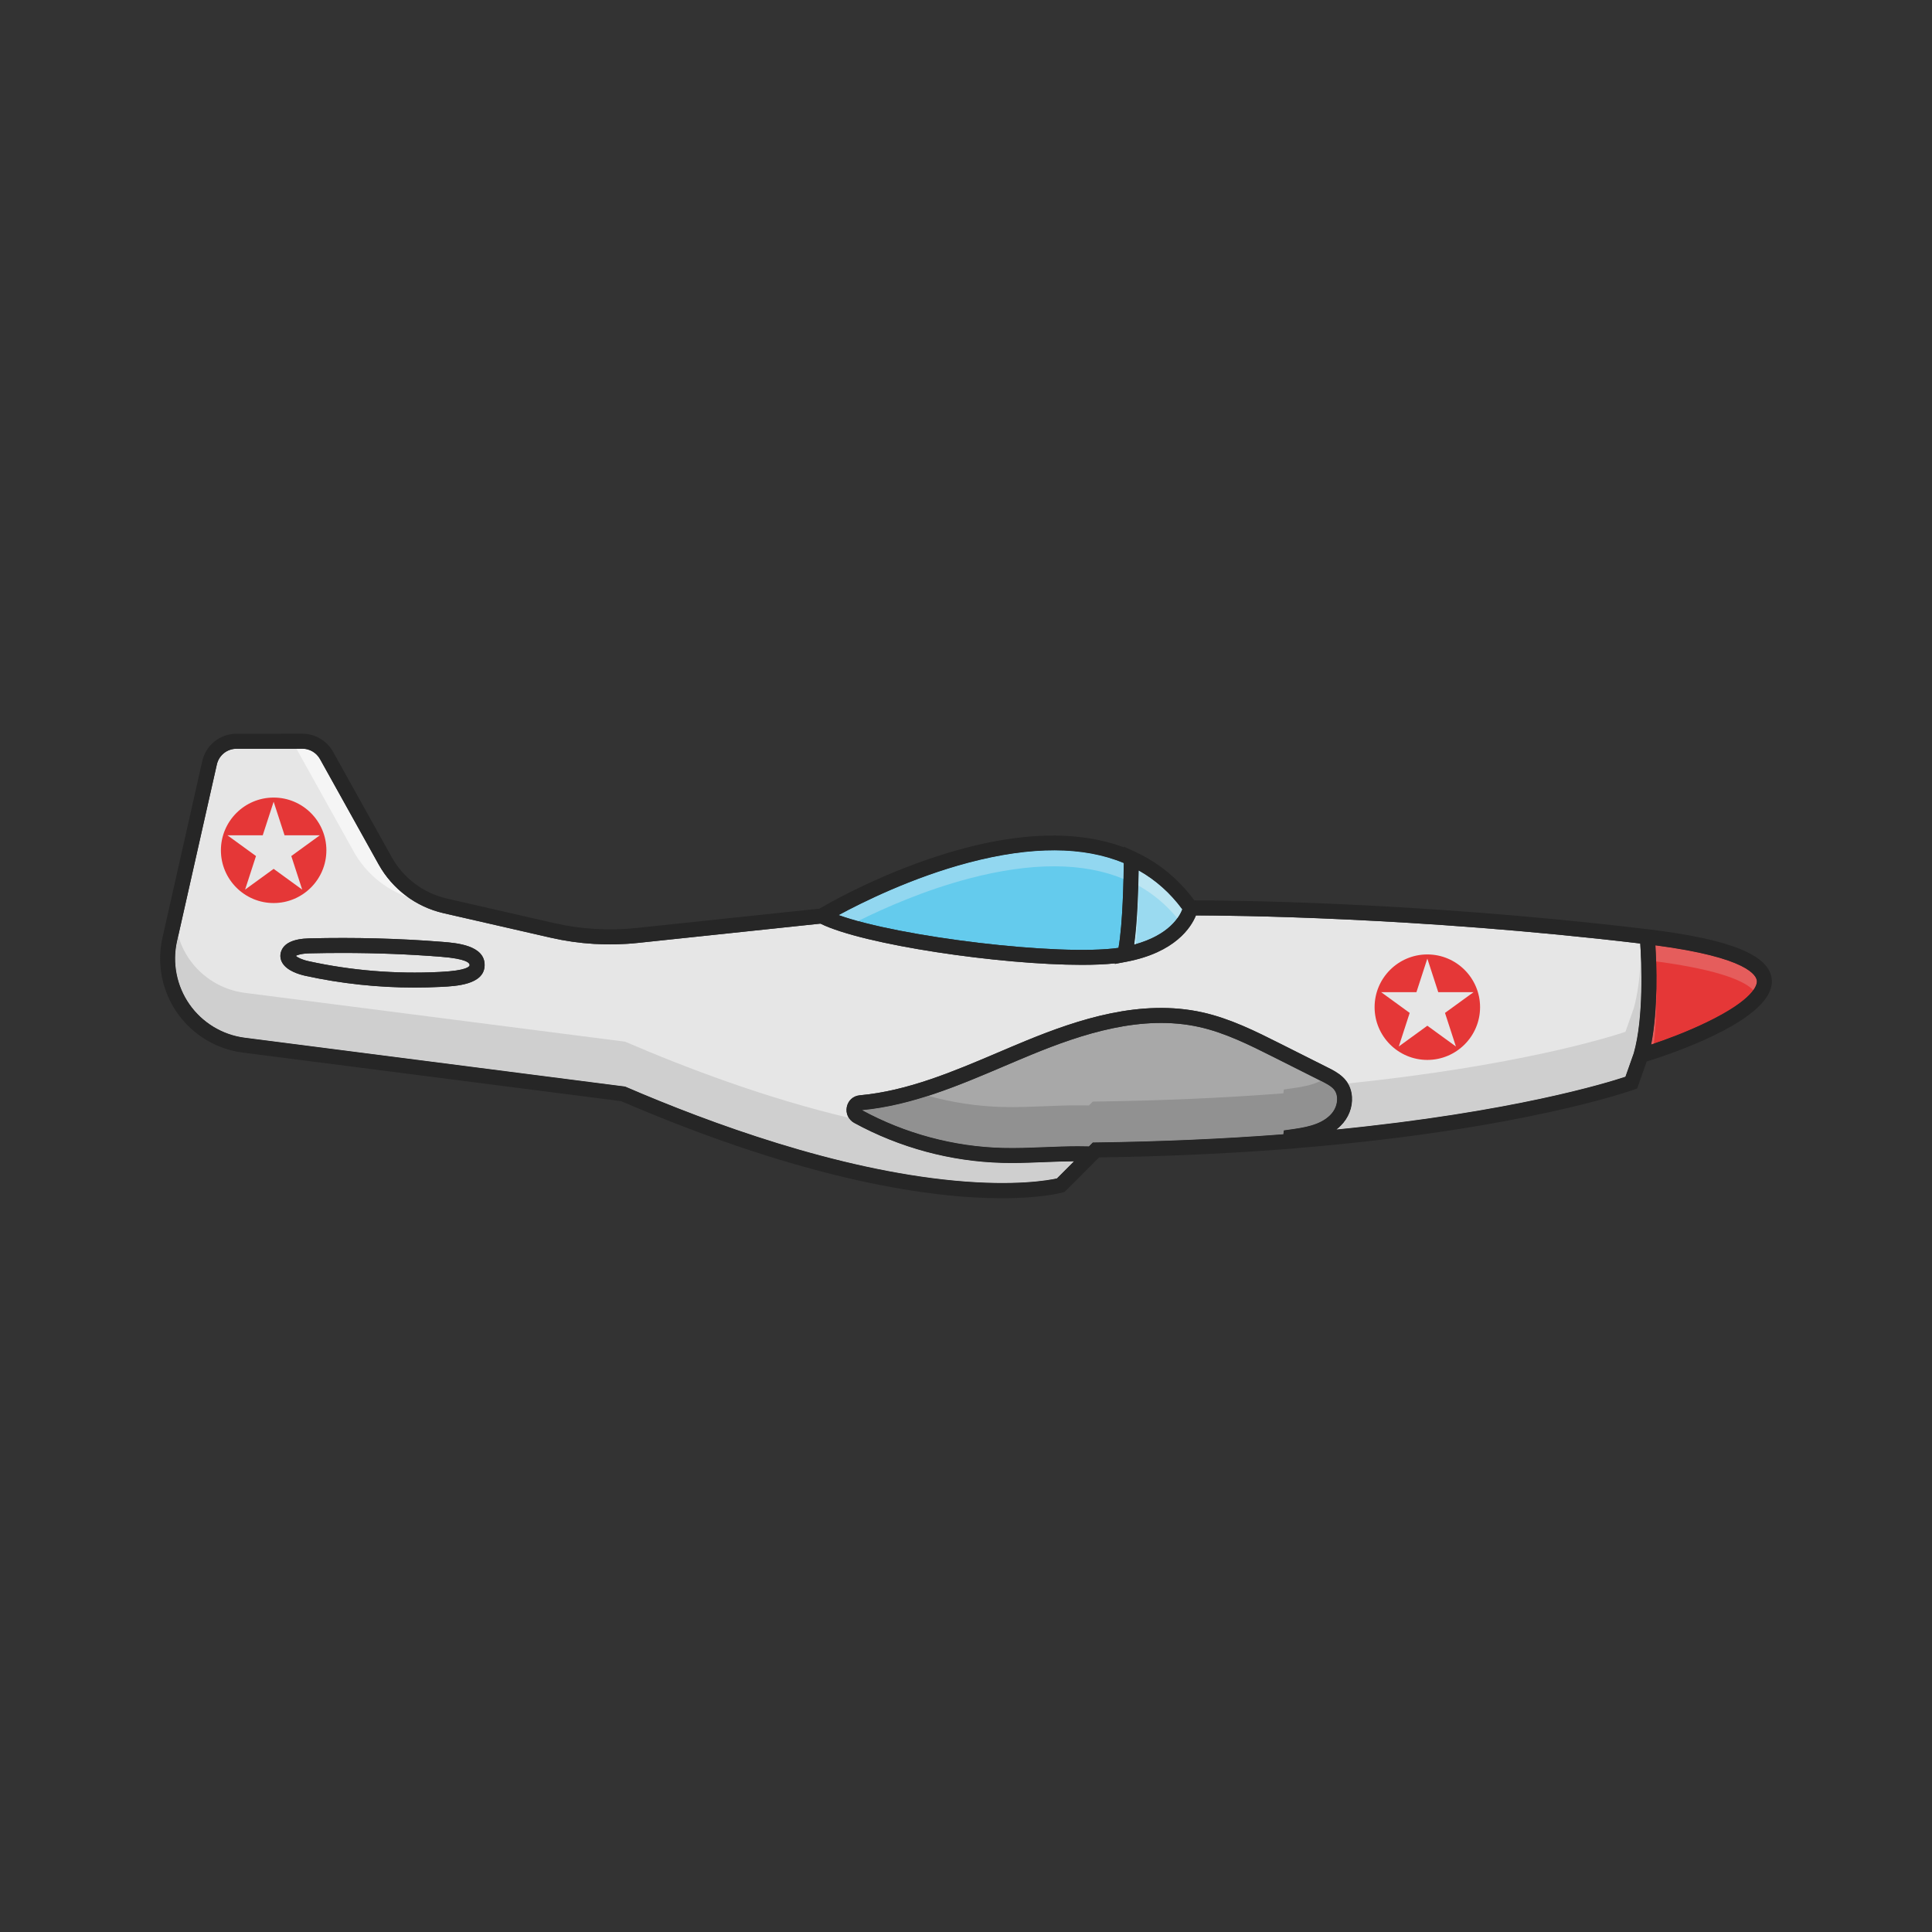 <?xml version="1.0" encoding="utf-8"?>
<!-- Generator: Adobe Illustrator 16.0.0, SVG Export Plug-In . SVG Version: 6.00 Build 0)  -->
<!DOCTYPE svg PUBLIC "-//W3C//DTD SVG 1.1 Tiny//EN" "http://www.w3.org/Graphics/SVG/1.1/DTD/svg11-tiny.dtd">
<svg version="1.1" baseProfile="tiny" id="Layer_1" xmlns="http://www.w3.org/2000/svg" xmlns:xlink="http://www.w3.org/1999/xlink"
	 x="0px" y="0px" width="350px" height="350px" viewBox="0 0 350 350" xml:space="preserve">
<rect x="0" y="0" width="350" height="350" fill="#333333" stroke="none"/>
<g>
	<path fill="#E6E6E6" d="M195.982,174.79c-14.843,0-39.563-3.627-47.351-7.466l-33.075,3.494c-5.296,0.56-10.614,0.241-15.804-0.947
		l-19.406-4.44c-4.984-1.14-9.269-4.356-11.755-8.823l-10.622-19.081c-0.648-1.164-1.878-1.886-3.209-1.886H42.863
		c-1.729,0-3.203,1.178-3.583,2.866l-7.205,31.984c-0.892,3.959-0.069,8.138,2.259,11.462s5.971,5.527,9.997,6.045l68.915,8.848
		l0.175,0.074c15.395,6.633,38.204,14.961,59.444,16.967c11.069,1.047,17.184-0.084,18.6-0.398l3.109-3.109
		c-1.749,0.016-3.503,0.08-5.222,0.15c-1.985,0.08-4.022,0.16-6.062,0.16c-0.581,0-1.164-0.006-1.744-0.021
		c-9.326-0.246-18.595-2.748-26.806-7.236c-1.032-0.564-1.567-1.727-1.333-2.891c0.234-1.162,1.139-1.99,2.303-2.109l0.053-0.006
		c8.676-0.787,16.997-4.33,25.046-7.756c1.632-0.695,3.319-1.414,4.983-2.098c9.593-3.945,20.9-7.645,32.034-5.172
		c5.062,1.125,9.685,3.447,14.155,5.695l8.613,4.33c1.636,0.822,4.108,2.064,4.329,5.262c0.134,1.928-0.618,3.85-2.062,5.271
		c-0.247,0.244-0.505,0.465-0.77,0.672c31.929-3.164,49.063-8.465,52.368-9.566l1.507-4.27c1.84-6.475,1.396-16.562,1.186-19.871
		c-40.688-4.825-74.434-5.082-80.498-5.086c-0.866,2.132-3.728,6.713-12.637,8.398l-2.049,0.388l0.023-0.101
		C200.282,174.703,198.252,174.79,195.982,174.79z M87.793,174.922c-0.105,3.475-5.174,3.727-7.896,3.861l-0.108,0.004
		c-1.566,0.08-3.13,0.117-4.692,0.117c-6.686,0-13.318-0.713-19.776-2.127c-1.2-0.264-3.34-0.919-4.177-2.357
		c-0.363-0.623-0.444-1.311-0.233-1.989c0.479-1.547,2.208-2.367,5.141-2.437c8.244-0.198,16.325,0.015,24.02,0.628l0.106,0.008
		C82.686,170.83,87.906,171.245,87.793,174.922z"/>
	<path fill="#F5F5F5" d="M64.071,154.261l-10.367-18.622h1.055c1.332,0,2.562,0.723,3.209,1.886l10.622,19.081
		c1.318,2.367,3.144,4.378,5.308,5.92C69.747,161.074,66.23,158.141,64.071,154.261z"/>
	<path fill="#CFCFCF" d="M244.925,198.686c-0.066-0.969-0.343-1.754-0.736-2.406c30.578-3.184,47.041-8.275,50.273-9.354l1.507-4.27
		c0.785-2.762,1.153-6.18,1.303-9.449c0.178,4.42,0.219,12.234-1.303,17.586l-1.507,4.27c-3.306,1.102-20.439,6.402-52.368,9.566
		c0.265-0.207,0.522-0.428,0.77-0.672C244.307,202.535,245.059,200.613,244.925,198.686z"/>
	<path fill="#CFCFCF" d="M32.292,169.525c0.437,1.52,1.119,2.973,2.042,4.291c2.328,3.324,5.971,5.527,9.997,6.045l68.915,8.848
		l0.175,0.074c10.822,4.662,25.31,10.16,40.339,13.713c0.237,0.381,0.566,0.707,0.98,0.934c8.211,4.488,17.48,6.99,26.806,7.236
		c0.58,0.016,1.163,0.021,1.744,0.021c2.039,0,4.076-0.08,6.062-0.16c1.719-0.07,3.473-0.135,5.222-0.15l-3.109,3.109
		c-1.416,0.314-7.53,1.445-18.6,0.398c-21.24-2.006-44.049-10.334-59.444-16.967l-0.175-0.074l-68.915-8.848
		c-4.025-0.518-7.669-2.721-9.997-6.045s-3.151-7.503-2.259-11.462L32.292,169.525z"/>
	<path fill="#64CBED" d="M151.936,165.774c4.137-2.238,13.268-6.797,23.556-9.505c11.403-3.002,20.794-2.966,28.09,0.081
		c-0.025,2.688-0.171,11.011-0.954,15.365C191.866,173.25,162.856,169.737,151.936,165.774z"/>
	<path fill="#92D7F0" d="M175.491,159.166c-7.984,2.102-15.271,5.318-20.067,7.699c-1.3-0.357-2.473-0.722-3.488-1.09
		c4.137-2.238,13.268-6.797,23.556-9.505c11.403-3.002,20.794-2.966,28.09,0.081c-0.006,0.664-0.02,1.671-0.049,2.877
		C196.242,156.201,186.869,156.17,175.491,159.166z"/>
	<path fill="#9ADAF0" d="M214.184,164.733c-0.488,1.29-2.344,4.668-8.719,6.392c0.585-4.11,0.76-10.207,0.812-13.438
		C209.353,159.416,212.005,161.778,214.184,164.733z"/>
	<path fill="#BCE5F2" d="M206.276,160.453c-0.041,2.542-0.159,6.854-0.491,10.581c-0.106,0.031-0.211,0.062-0.32,0.091
		c0.585-4.11,0.76-10.207,0.812-13.438c3.076,1.729,5.729,4.092,7.907,7.047c-0.146,0.387-0.417,0.962-0.895,1.623
		C211.292,163.93,208.944,161.953,206.276,160.453z"/>
	<path fill="#E53737" d="M318.274,177.732c0.04,0.701-0.499,3.309-9.07,7.459c-3.682,1.783-7.603,3.232-10.079,4.041
		c1.267-6.422,0.977-14.519,0.77-17.974C316.706,173.469,318.221,176.754,318.274,177.732z"/>
	<g>
		<path fill="#E55D5C" d="M300.067,178.832c0.043,3.018-0.035,6.723-0.464,10.242c-0.165,0.055-0.324,0.107-0.479,0.158
			C299.777,185.922,300.017,182.168,300.067,178.832z"/>
		<path fill="#E55D5C" d="M300.026,174.169c-0.036-1.152-0.086-2.145-0.132-2.91c16.812,2.21,18.326,5.495,18.38,6.474
			c0.016,0.271-0.059,0.83-0.648,1.65C316.269,177.945,312.164,175.777,300.026,174.169z"/>
	</g>
	<path fill="#A8A8A8" d="M198.523,206.971l-0.552,0.006l-0.706,0.707c-0.656-0.02-1.314-0.027-1.972-0.027
		c-2.036,0-4.067,0.082-6.052,0.162c-2.507,0.1-5.101,0.205-7.625,0.139c-8.854-0.234-17.657-2.602-25.464-6.846
		c9.046-0.852,17.521-4.459,25.718-7.949c1.625-0.691,3.304-1.406,4.953-2.084c9.204-3.785,20.017-7.342,30.414-5.033
		c4.733,1.051,9.203,3.299,13.525,5.471l8.614,4.332c1.69,0.85,2.733,1.449,2.842,3.025c0.079,1.137-0.381,2.287-1.26,3.152
		c-1.873,1.846-4.779,2.254-7.344,2.613l-1.036,0.145l-0.082,0.701C221.679,206.316,210.256,206.816,198.523,206.971z"/>
	<path fill="#919191" d="M181.617,200.543c2.524,0.066,5.118-0.039,7.625-0.139c1.984-0.08,4.016-0.162,6.052-0.162
		c0.657,0,1.315,0.008,1.972,0.027l0.706-0.705l0.552-0.008c11.732-0.154,23.155-0.654,33.975-1.486l0.082-0.699l1.036-0.146
		c1.887-0.264,3.956-0.557,5.666-1.426l0.096,0.049c1.69,0.85,2.733,1.449,2.842,3.025c0.079,1.137-0.381,2.287-1.26,3.152
		c-1.873,1.846-4.779,2.254-7.344,2.613l-1.036,0.145l-0.082,0.701c-10.819,0.832-22.242,1.332-33.975,1.486l-0.552,0.006
		l-0.706,0.707c-0.656-0.02-1.314-0.027-1.972-0.027c-2.036,0-4.067,0.082-6.052,0.162c-2.507,0.1-5.101,0.205-7.625,0.139
		c-8.854-0.234-17.657-2.602-25.464-6.846c4.1-0.385,8.082-1.34,11.974-2.592C172.525,199.734,177.063,200.422,181.617,200.543z"/>
	<path fill="#E6E6E6" d="M79.763,176.074l-0.109,0.006c-8.03,0.398-16.021-0.257-23.752-1.952c-1.254-0.275-2.042-0.706-2.318-0.96
		c0.239-0.146,0.971-0.426,2.532-0.463c1.969-0.047,3.929-0.07,5.876-0.07c6.112,0,12.098,0.231,17.864,0.691l0.107,0.008
		c4.483,0.356,5.132,1.096,5.119,1.505C85.076,175.068,84.672,175.832,79.763,176.074z"/>
	<g>
		<path fill="#262626" d="M32.112,183.506c2.764,3.949,7.091,6.566,11.873,7.18l68.538,8.799
			c34.344,14.773,56.849,17.588,69.002,17.588c7.055,0,10.62-0.947,10.997-1.053l0.34-0.098l5.484-5.482l0,0l0.765-0.766
			c1.342-0.02,2.664-0.043,3.977-0.07c0.347-0.008,0.692-0.016,1.038-0.023c1.203-0.027,2.403-0.057,3.599-0.092
			c0.192-0.006,0.385-0.012,0.577-0.018c1.144-0.033,2.281-0.072,3.417-0.113c0.496-0.018,0.991-0.037,1.487-0.057
			c0.782-0.029,1.562-0.063,2.34-0.096c1.046-0.045,2.087-0.094,3.125-0.145c0.31-0.014,0.619-0.029,0.929-0.045
			c4.829-0.244,9.575-0.547,14.204-0.914l1.056-0.084l0.002-0.014c41.022-3.373,60.884-10.51,61.131-10.602l0.598-0.219l1.726-4.889
			c0.434-0.133,1.042-0.324,1.782-0.568c0.014-0.006,0.028-0.01,0.042-0.016c0.088-0.027,0.177-0.059,0.268-0.088
			c0.026-0.01,0.054-0.018,0.08-0.027c0.084-0.027,0.171-0.057,0.258-0.086c0.037-0.014,0.075-0.025,0.113-0.039
			c0.084-0.029,0.169-0.059,0.256-0.088c0.041-0.014,0.082-0.027,0.123-0.043c0.089-0.029,0.179-0.061,0.27-0.092
			c0.039-0.014,0.079-0.027,0.118-0.041c0.094-0.033,0.188-0.066,0.282-0.1c0.044-0.016,0.088-0.031,0.131-0.047
			c0.096-0.033,0.19-0.066,0.288-0.102c0.034-0.012,0.07-0.025,0.105-0.037c0.341-0.123,0.692-0.252,1.056-0.385
			c0.047-0.018,0.093-0.035,0.141-0.053c0.088-0.033,0.178-0.066,0.268-0.1c0.069-0.027,0.139-0.053,0.209-0.08
			c0.086-0.033,0.172-0.064,0.259-0.098c0.071-0.027,0.144-0.055,0.216-0.084c0.088-0.033,0.176-0.066,0.264-0.102
			c0.077-0.029,0.154-0.059,0.231-0.09c0.086-0.033,0.172-0.068,0.258-0.102c0.079-0.031,0.157-0.063,0.235-0.094
			c0.088-0.035,0.175-0.068,0.264-0.104c0.082-0.033,0.165-0.068,0.248-0.102c0.085-0.035,0.169-0.068,0.254-0.104
			c0.09-0.037,0.182-0.074,0.272-0.111c0.078-0.033,0.157-0.064,0.236-0.098c0.106-0.045,0.214-0.09,0.321-0.135
			c0.065-0.027,0.13-0.055,0.195-0.082c0.168-0.072,0.336-0.145,0.506-0.217c0.066-0.029,0.133-0.059,0.2-0.088
			c0.107-0.047,0.214-0.094,0.321-0.141c0.076-0.033,0.151-0.068,0.228-0.102c0.099-0.045,0.197-0.088,0.296-0.133
			c0.081-0.035,0.162-0.072,0.242-0.109c0.095-0.043,0.188-0.086,0.283-0.129c0.08-0.039,0.16-0.076,0.24-0.113
			c0.096-0.045,0.192-0.09,0.288-0.135c0.08-0.037,0.16-0.076,0.24-0.113c0.096-0.047,0.191-0.092,0.286-0.139
			c0.078-0.037,0.157-0.074,0.234-0.113c0.1-0.049,0.199-0.098,0.299-0.148c0.074-0.035,0.148-0.072,0.222-0.109
			c0.105-0.053,0.211-0.105,0.316-0.16c0.066-0.033,0.134-0.068,0.2-0.102c0.134-0.068,0.267-0.139,0.4-0.209
			c0.036-0.02,0.074-0.037,0.111-0.057c0.168-0.09,0.336-0.18,0.503-0.271c0.052-0.027,0.104-0.057,0.156-0.086
			c0.115-0.064,0.23-0.127,0.345-0.191c0.063-0.035,0.125-0.07,0.188-0.105c0.103-0.059,0.205-0.117,0.307-0.176
			c0.066-0.039,0.132-0.076,0.197-0.115c0.098-0.057,0.193-0.113,0.289-0.172c0.067-0.039,0.134-0.08,0.2-0.121
			c0.094-0.055,0.186-0.113,0.278-0.17c0.066-0.041,0.132-0.082,0.197-0.123c0.092-0.057,0.183-0.115,0.272-0.174
			c0.064-0.041,0.128-0.082,0.191-0.123c0.093-0.061,0.184-0.121,0.274-0.182c0.059-0.039,0.117-0.078,0.176-0.119
			c0.098-0.066,0.194-0.133,0.29-0.199c0.05-0.035,0.1-0.07,0.148-0.104c0.133-0.096,0.265-0.189,0.395-0.287
			c0.009-0.006,0.019-0.014,0.028-0.02c0.14-0.104,0.278-0.209,0.413-0.314c0.035-0.027,0.068-0.055,0.104-0.082
			c0.098-0.076,0.195-0.154,0.291-0.232c0.046-0.037,0.09-0.076,0.136-0.113c0.081-0.068,0.162-0.137,0.241-0.205
			c0.049-0.041,0.097-0.084,0.145-0.127c0.073-0.064,0.146-0.129,0.218-0.195c0.048-0.043,0.095-0.088,0.141-0.131
			c0.07-0.066,0.139-0.131,0.206-0.197c0.044-0.043,0.089-0.088,0.132-0.131c0.067-0.066,0.131-0.133,0.195-0.201
			c0.042-0.043,0.083-0.086,0.123-0.131c0.064-0.068,0.127-0.139,0.188-0.209c0.036-0.041,0.073-0.082,0.108-0.123
			c0.066-0.078,0.13-0.156,0.192-0.232c0.027-0.035,0.056-0.068,0.083-0.104c0.176-0.225,0.338-0.451,0.482-0.68
			c0.021-0.033,0.038-0.064,0.059-0.098c0.05-0.082,0.099-0.164,0.145-0.244c0.023-0.043,0.045-0.086,0.068-0.127
			c0.038-0.074,0.076-0.146,0.111-0.219c0.022-0.047,0.042-0.094,0.063-0.139c0.031-0.07,0.062-0.141,0.09-0.211
			c0.02-0.047,0.037-0.096,0.055-0.143c0.025-0.07,0.05-0.139,0.072-0.209c0.016-0.049,0.03-0.096,0.044-0.145
			c0.021-0.07,0.038-0.141,0.055-0.211c0.012-0.047,0.023-0.096,0.033-0.145c0.015-0.072,0.026-0.145,0.037-0.217
			c0.007-0.047,0.015-0.092,0.021-0.137c0.01-0.08,0.015-0.162,0.02-0.242c0.003-0.039,0.007-0.076,0.008-0.115
			c0.004-0.119,0.004-0.238-0.003-0.357l0,0c-0.25-4.483-7.366-7.413-22.395-9.22l-1.656-0.199v0.002
			c-41.008-4.829-74.894-5.042-80.469-5.042c-0.033,0-0.065,0-0.097,0c-0.021-0.027-0.042-0.053-0.062-0.08
			c-0.075-0.102-0.151-0.201-0.228-0.301c-0.064-0.085-0.131-0.169-0.196-0.253c-0.097-0.124-0.192-0.249-0.29-0.371
			c-0.025-0.032-0.053-0.063-0.078-0.094c-0.083-0.103-0.168-0.204-0.252-0.305c-0.042-0.05-0.083-0.101-0.126-0.151
			c-0.106-0.126-0.216-0.251-0.324-0.375c-0.045-0.05-0.089-0.1-0.133-0.15c-2.583-2.908-5.655-5.186-9.173-6.786l-1.915-0.871
			v0.119c-0.007-0.002-0.013-0.004-0.019-0.006c-0.213-0.079-0.429-0.153-0.644-0.228c-0.197-0.068-0.395-0.136-0.594-0.201
			c-0.22-0.071-0.442-0.137-0.664-0.203c-0.202-0.06-0.403-0.121-0.606-0.177c-0.226-0.063-0.455-0.12-0.685-0.178
			c-0.205-0.052-0.41-0.105-0.618-0.154c-0.232-0.054-0.468-0.104-0.703-0.153c-0.211-0.044-0.42-0.09-0.632-0.13
			c-0.239-0.046-0.48-0.086-0.723-0.128c-0.214-0.037-0.428-0.075-0.644-0.107c-0.246-0.038-0.495-0.07-0.743-0.103
			c-0.218-0.029-0.435-0.059-0.655-0.084c-0.252-0.029-0.508-0.052-0.763-0.077c-0.223-0.021-0.442-0.044-0.667-0.062
			c-0.258-0.021-0.52-0.035-0.781-0.05c-0.226-0.014-0.451-0.029-0.68-0.04c-0.264-0.012-0.531-0.017-0.799-0.024
			c-0.23-0.006-0.46-0.014-0.692-0.017c-0.271-0.003-0.545,0-0.819,0.002c-0.233,0.001-0.466,0-0.701,0.005
			c-0.277,0.006-0.558,0.018-0.838,0.029c-0.238,0.009-0.475,0.015-0.715,0.027c-0.282,0.015-0.569,0.036-0.855,0.056
			c-0.241,0.016-0.482,0.03-0.726,0.05c-0.291,0.023-0.585,0.054-0.879,0.083c-0.243,0.024-0.485,0.044-0.731,0.071
			c-0.299,0.033-0.603,0.073-0.903,0.111c-0.246,0.031-0.489,0.059-0.736,0.093c-0.309,0.042-0.621,0.092-0.933,0.14
			c-0.245,0.038-0.489,0.071-0.736,0.112c-0.321,0.053-0.647,0.113-0.972,0.172c-0.242,0.043-0.482,0.083-0.726,0.129
			c-0.343,0.065-0.689,0.138-1.034,0.209c-0.231,0.047-0.459,0.091-0.691,0.141c-0.376,0.081-0.756,0.171-1.135,0.259
			c-0.207,0.048-0.412,0.091-0.62,0.141c-0.589,0.142-1.182,0.291-1.78,0.449c-0.433,0.114-0.863,0.232-1.291,0.352
			c-0.144,0.04-0.287,0.083-0.43,0.124c-0.283,0.081-0.565,0.161-0.845,0.244c-0.173,0.051-0.344,0.104-0.516,0.155
			c-0.248,0.075-0.496,0.15-0.742,0.227c-0.182,0.057-0.362,0.114-0.542,0.171c-0.233,0.074-0.466,0.148-0.698,0.224
			c-0.185,0.06-0.368,0.121-0.55,0.182c-0.225,0.075-0.449,0.149-0.671,0.225c-0.183,0.062-0.364,0.125-0.546,0.188
			c-0.22,0.076-0.439,0.153-0.658,0.23c-0.179,0.063-0.356,0.126-0.534,0.19c-0.215,0.078-0.43,0.155-0.643,0.233
			c-0.177,0.065-0.354,0.13-0.529,0.196c-0.209,0.078-0.417,0.156-0.624,0.234c-0.174,0.066-0.347,0.132-0.52,0.198
			c-0.205,0.079-0.408,0.158-0.611,0.238c-0.168,0.066-0.337,0.132-0.503,0.198c-0.205,0.082-0.407,0.163-0.608,0.245
			c-0.159,0.064-0.319,0.128-0.476,0.192c-0.206,0.084-0.408,0.168-0.61,0.253c-0.15,0.062-0.301,0.124-0.449,0.187
			c-0.211,0.089-0.419,0.178-0.627,0.267c-0.132,0.057-0.267,0.113-0.397,0.17c-0.245,0.105-0.483,0.21-0.722,0.315
			c-0.09,0.04-0.183,0.08-0.272,0.119c-0.323,0.143-0.641,0.285-0.953,0.427c-0.101,0.046-0.198,0.091-0.299,0.136
			c-0.212,0.097-0.423,0.193-0.629,0.289c-0.123,0.057-0.24,0.112-0.36,0.168c-0.178,0.083-0.355,0.166-0.529,0.248
			c-0.126,0.06-0.248,0.118-0.371,0.177c-0.163,0.078-0.326,0.155-0.484,0.231c-0.124,0.06-0.243,0.118-0.364,0.177
			c-0.151,0.074-0.302,0.147-0.449,0.219c-0.118,0.059-0.233,0.116-0.349,0.173c-0.145,0.071-0.288,0.143-0.427,0.213
			c-0.113,0.056-0.223,0.111-0.333,0.167c-0.134,0.068-0.267,0.135-0.396,0.201c-0.108,0.055-0.214,0.11-0.319,0.164
			c-0.126,0.064-0.249,0.128-0.371,0.191c-0.1,0.052-0.199,0.103-0.295,0.153c-0.121,0.063-0.238,0.125-0.354,0.186
			c-0.09,0.047-0.18,0.095-0.268,0.141c-0.111,0.059-0.219,0.116-0.325,0.173c-0.085,0.045-0.171,0.091-0.253,0.136
			c-0.1,0.054-0.195,0.105-0.29,0.157c-0.08,0.043-0.161,0.087-0.238,0.129c-0.089,0.049-0.173,0.095-0.257,0.142
			c-0.073,0.04-0.148,0.082-0.218,0.12c-0.076,0.042-0.145,0.081-0.216,0.121c-0.071,0.039-0.145,0.08-0.211,0.118
			c-0.017,0.009-0.032,0.018-0.048,0.027c-0.35,0.197-0.635,0.36-0.853,0.487c-0.007,0.004-0.015,0.009-0.022,0.013
			c-0.076,0.044-0.141,0.083-0.2,0.117l-33.18,3.505c-4.997,0.528-10.015,0.228-14.915-0.894l-19.406-4.44
			c-4.236-0.969-7.877-3.703-9.991-7.499l-10.622-19.082c-1.126-2.022-3.264-3.279-5.579-3.279H42.863
			c-3.006,0-5.568,2.049-6.229,4.982l-7.205,31.984C28.37,174.596,29.348,179.557,32.112,183.506z M299.125,189.232
			c1.267-6.422,0.977-14.519,0.77-17.974c16.812,2.21,18.326,5.495,18.38,6.474c0.04,0.701-0.499,3.309-9.07,7.459
			C305.522,186.975,301.602,188.424,299.125,189.232z M203.581,156.35c-0.025,2.688-0.171,11.011-0.954,15.365
			c-10.761,1.535-39.771-1.978-50.691-5.94c4.137-2.238,13.268-6.797,23.556-9.505C186.895,153.267,196.285,153.303,203.581,156.35z
			 M214.184,164.733c-0.488,1.29-2.344,4.668-8.719,6.392c0.585-4.11,0.76-10.207,0.812-13.438
			C209.353,159.416,212.005,161.778,214.184,164.733z M197.972,206.977l-0.706,0.707c-0.656-0.02-1.314-0.027-1.972-0.027
			c-2.036,0-4.067,0.082-6.052,0.162c-2.507,0.1-5.101,0.205-7.625,0.139c-8.854-0.234-17.657-2.602-25.464-6.846
			c9.046-0.852,17.521-4.459,25.718-7.949c1.625-0.691,3.304-1.406,4.953-2.084c9.204-3.785,20.017-7.342,30.414-5.033
			c4.733,1.051,9.203,3.299,13.525,5.471l8.614,4.332c1.69,0.85,2.733,1.449,2.842,3.025c0.079,1.137-0.381,2.287-1.26,3.152
			c-1.873,1.846-4.779,2.254-7.344,2.613l-1.036,0.145l-0.082,0.701c-10.819,0.832-22.242,1.332-33.975,1.486L197.972,206.977z
			 M32.075,170.489l7.205-31.984c0.38-1.688,1.854-2.866,3.583-2.866h11.896c1.332,0,2.562,0.723,3.209,1.886l10.622,19.081
			c2.487,4.467,6.771,7.683,11.755,8.823l19.406,4.44c5.19,1.188,10.508,1.507,15.804,0.947l33.075-3.494
			c7.788,3.838,32.508,7.466,47.351,7.466c2.27,0,4.3-0.087,6.012-0.269l-0.023,0.101l2.049-0.388
			c8.909-1.686,11.771-6.266,12.637-8.398c6.064,0.005,39.81,0.262,80.498,5.086c0.21,3.31,0.654,13.396-1.186,19.871l-1.507,4.27
			c-3.306,1.102-20.439,6.402-52.368,9.566c0.265-0.207,0.522-0.428,0.77-0.672c1.443-1.422,2.195-3.344,2.062-5.271
			c-0.221-3.197-2.693-4.439-4.329-5.262l-8.613-4.33c-4.471-2.248-9.094-4.57-14.155-5.695
			c-11.134-2.473-22.441,1.227-32.034,5.172c-1.664,0.684-3.352,1.402-4.983,2.098c-8.049,3.426-16.37,6.969-25.046,7.756
			l-0.053,0.006c-1.164,0.119-2.069,0.947-2.303,2.109c-0.234,1.164,0.301,2.326,1.333,2.891c8.211,4.488,17.48,6.99,26.806,7.236
			c0.58,0.016,1.163,0.021,1.744,0.021c2.039,0,4.076-0.08,6.062-0.16c1.719-0.07,3.473-0.135,5.222-0.15l-3.109,3.109
			c-1.416,0.314-7.53,1.445-18.6,0.398c-21.24-2.006-44.049-10.334-59.444-16.967l-0.175-0.074l-68.915-8.848
			c-4.025-0.518-7.669-2.721-9.997-6.045S31.183,174.448,32.075,170.489z"/>
		<path fill="#262626" d="M50.91,172.431c-0.21,0.678-0.13,1.366,0.233,1.989c0.837,1.438,2.977,2.094,4.177,2.357
			c6.458,1.414,13.09,2.127,19.776,2.127c1.562,0,3.126-0.037,4.692-0.117l0.108-0.004c2.723-0.135,7.791-0.387,7.896-3.861
			c0.112-3.677-5.107-4.092-7.616-4.291l-0.106-0.008c-7.695-0.614-15.776-0.826-24.02-0.628
			C53.119,170.064,51.389,170.884,50.91,172.431z M53.583,173.168c0.239-0.146,0.971-0.426,2.532-0.463
			c1.969-0.047,3.929-0.07,5.876-0.07c6.112,0,12.098,0.231,17.864,0.691l0.107,0.008c4.483,0.356,5.132,1.096,5.119,1.505
			c-0.006,0.229-0.411,0.992-5.32,1.235l-0.109,0.006c-8.03,0.398-16.021-0.257-23.752-1.952
			C54.647,173.854,53.86,173.423,53.583,173.168z"/>
	</g>
	<path fill="#E53737" d="M249.021,182.459c0,5.268,4.286,9.555,9.554,9.555c5.269,0,9.554-4.287,9.554-9.555
		s-4.285-9.553-9.554-9.553C253.308,172.906,249.021,177.191,249.021,182.459z M255.378,183.498l-5.174-3.758h6.396l1.976-6.083
		l1.977,6.083h6.395l-5.174,3.758l1.977,6.082l-5.174-3.76l-5.174,3.76L255.378,183.498z"/>
	<path fill="#E53737" d="M40.019,154.041c0,5.268,4.286,9.554,9.554,9.554c5.268,0,9.554-4.286,9.554-9.554
		s-4.286-9.554-9.554-9.554C44.305,144.487,40.019,148.773,40.019,154.041z M46.375,155.08l-5.174-3.759h6.395l1.977-6.082
		l1.976,6.082h6.396l-5.174,3.759l1.976,6.082l-5.173-3.759l-5.174,3.759L46.375,155.08z"/>
</g>
</svg>
